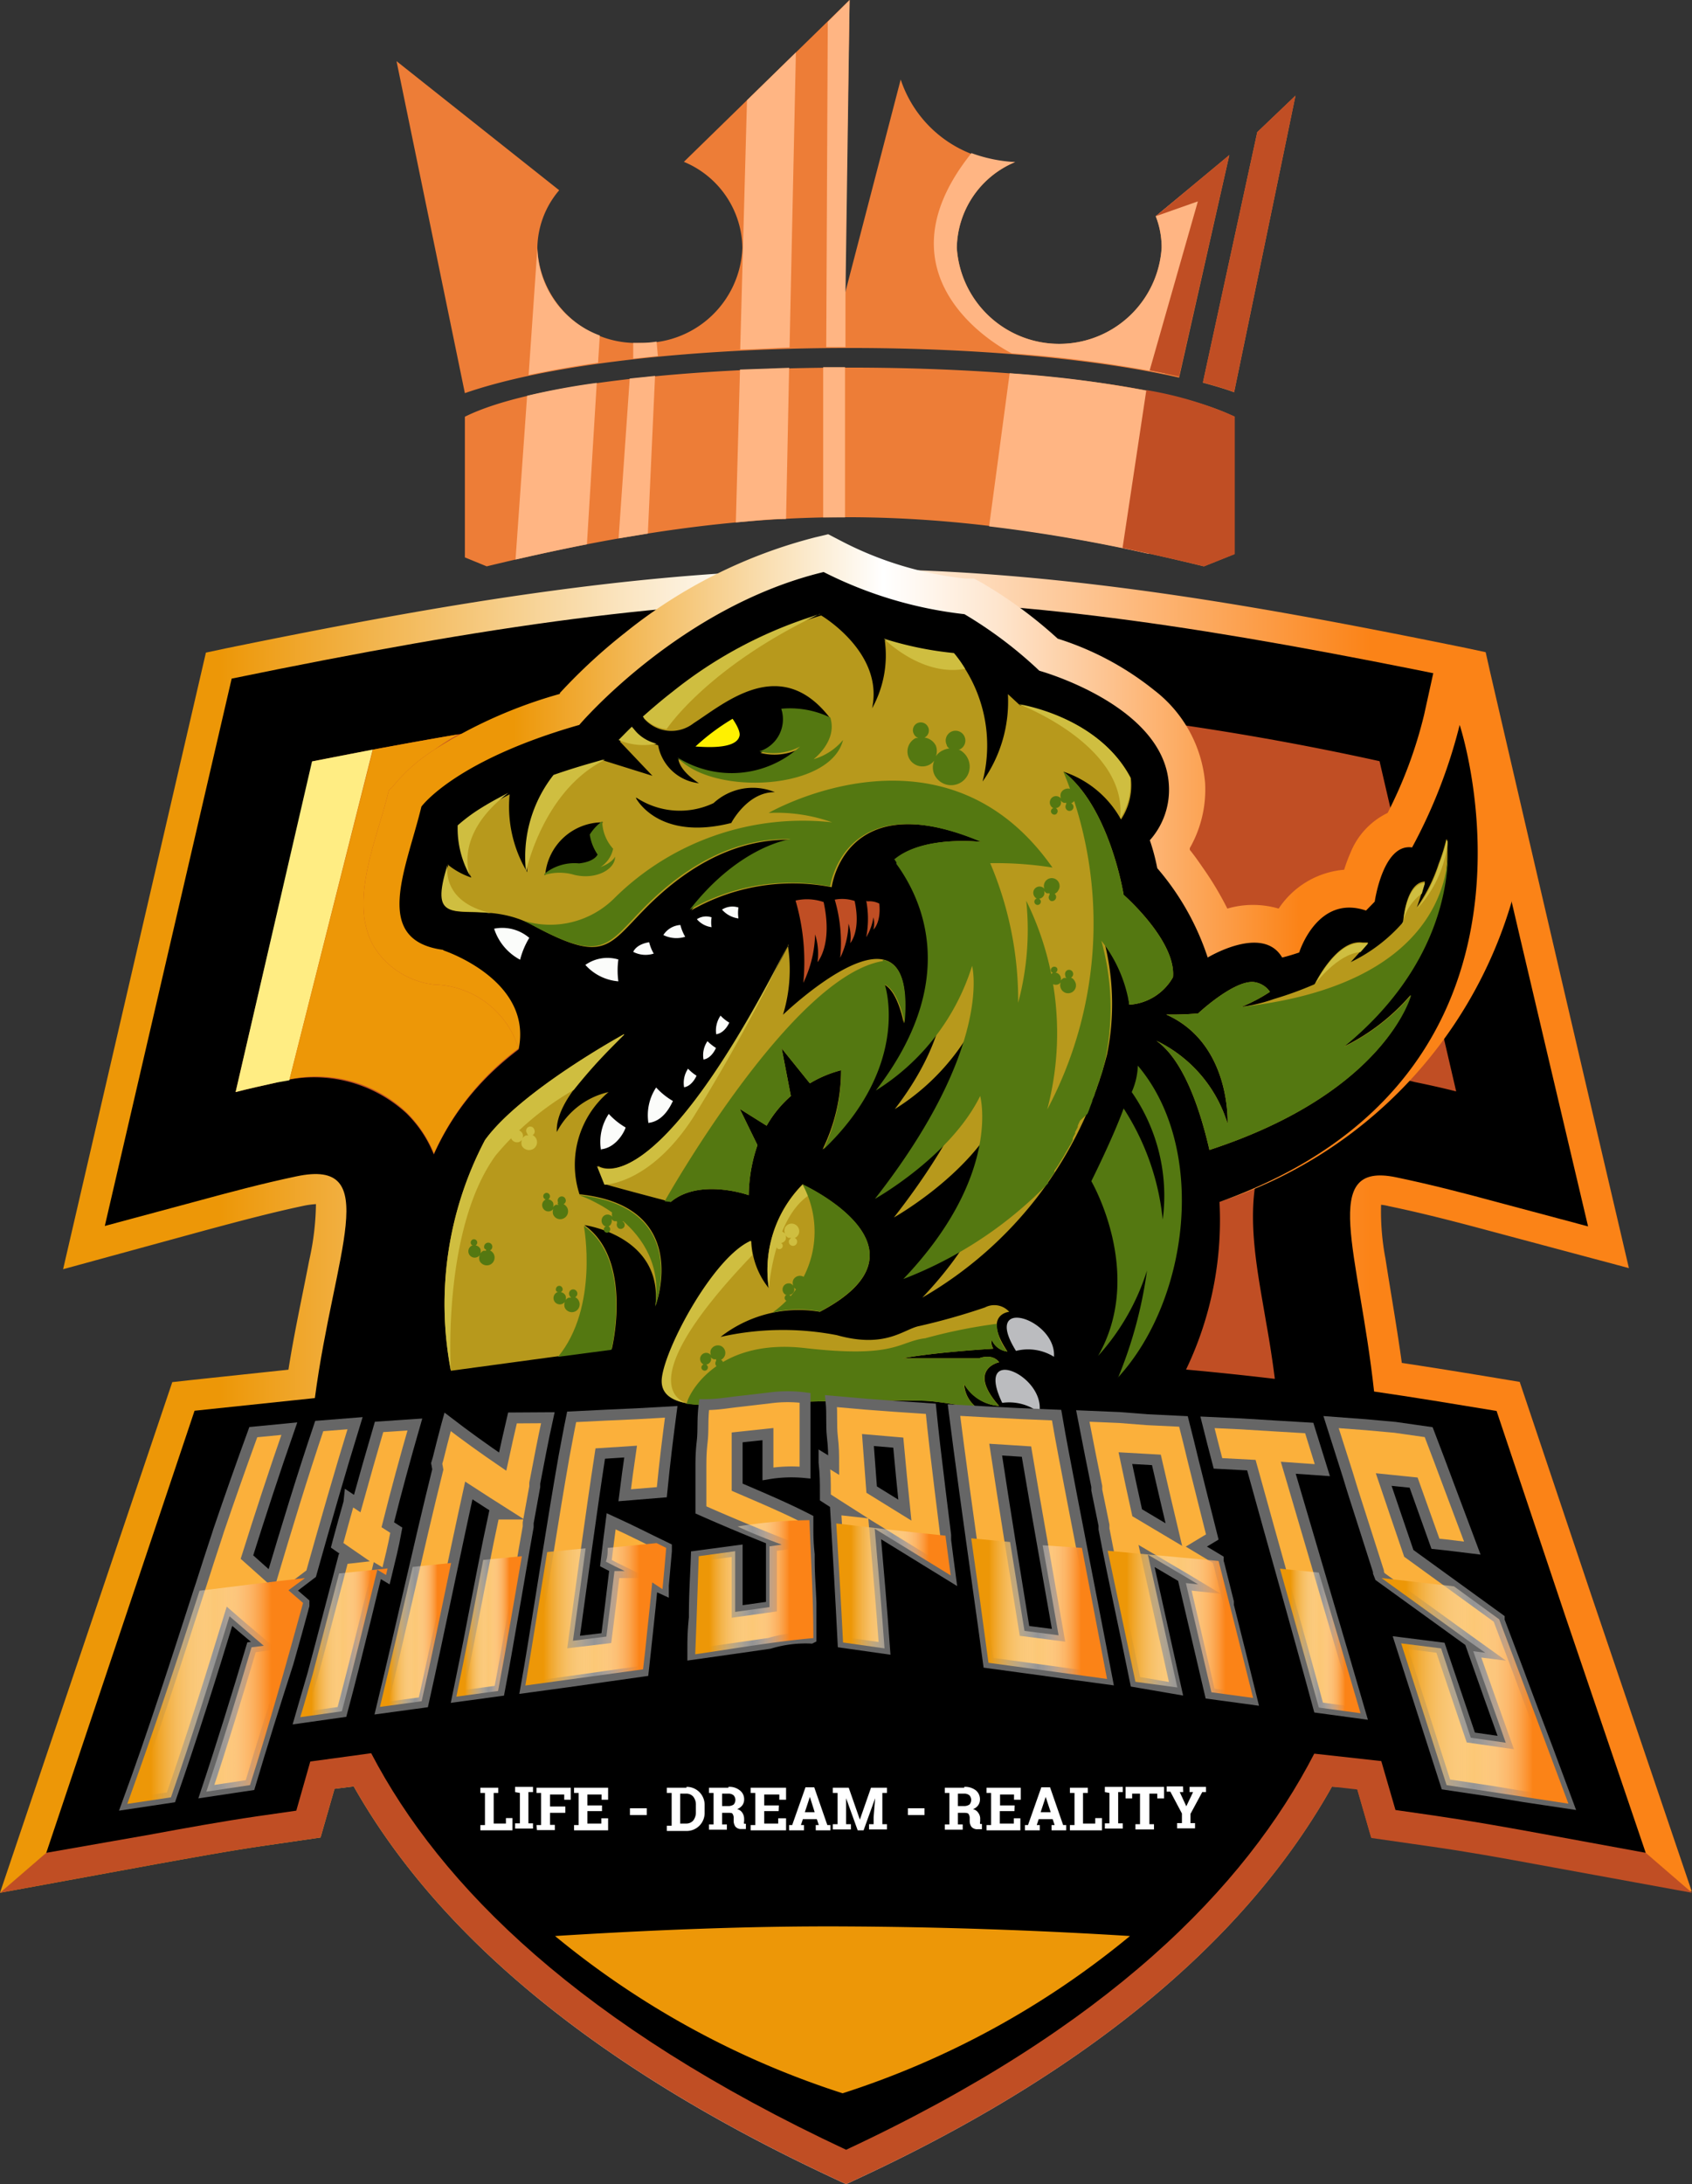 <svg xmlns="http://www.w3.org/2000/svg" xmlns:xlink="http://www.w3.org/1999/xlink" viewBox="0 0 77.49 100"><rect x="0" y="0" width="77.49" height="100" fill="#333333" stroke="none"/><defs><style>.cls-1,.cls-10,.cls-11,.cls-12,.cls-13,.cls-14,.cls-2,.cls-3,.cls-4,.cls-5,.cls-6,.cls-7,.cls-8,.cls-9{fill-rule:evenodd;}.cls-1{fill:url(#linear-gradient);}.cls-2{fill:#c04e24;}.cls-4{fill:#ffed83;}.cls-5{fill:url(#linear-gradient-2);}.cls-6{fill:#b7991c;}.cls-7{fill:#cfbe40;}.cls-8{fill:#547811;}.cls-9{fill:#fbfcfa;}.cls-10{fill:#fff100;}.cls-11{fill:#bbbcbf;}.cls-12{fill:#ed9707;}.cls-13{fill:#ed7d37;}.cls-14{fill:#ffb583;}.cls-15{fill:#fbb03b;stroke:#666;stroke-miterlimit:10;stroke-width:0.5px;}.cls-16{fill:url(#linear-gradient-3);}.cls-17{fill:url(#linear-gradient-4);}.cls-18{fill:url(#linear-gradient-5);}.cls-19{fill:url(#linear-gradient-6);}.cls-20{fill:url(#linear-gradient-7);}.cls-21{fill:url(#linear-gradient-8);}.cls-22{fill:url(#linear-gradient-9);}.cls-23{fill:url(#linear-gradient-10);}.cls-24{fill:url(#linear-gradient-11);}.cls-25{fill:url(#linear-gradient-12);}.cls-26{fill:url(#linear-gradient-13);}.cls-27{fill:#fff;}</style><linearGradient id="linear-gradient" y1="63.03" x2="77.49" y2="63.03" gradientUnits="userSpaceOnUse"><stop offset="0.13" stop-color="#ed9707"/><stop offset="0.45" stop-color="#fff"/><stop offset="0.48" stop-color="#fff8f1"/><stop offset="0.55" stop-color="#fee5cd"/><stop offset="0.64" stop-color="#fdc593"/><stop offset="0.75" stop-color="#fc9b44"/><stop offset="0.81" stop-color="#fb8317"/></linearGradient><linearGradient id="linear-gradient-2" x1="16.64" y1="39.74" x2="69.55" y2="39.74" xlink:href="#linear-gradient"/><linearGradient id="linear-gradient-3" x1="5.86" y1="77.41" x2="13.97" y2="77.41" gradientUnits="userSpaceOnUse"><stop offset="0.13" stop-color="#ed9707"/><stop offset="0.49" stop-color="#fff" stop-opacity="0.3"/><stop offset="0.53" stop-color="#fff5ed" stop-opacity="0.35"/><stop offset="0.6" stop-color="#fedcbd" stop-opacity="0.5"/><stop offset="0.7" stop-color="#fdb370" stop-opacity="0.73"/><stop offset="0.81" stop-color="#fb8317"/></linearGradient><linearGradient id="linear-gradient-4" x1="13.75" y1="75.25" x2="17.75" y2="75.25" xlink:href="#linear-gradient-3"/><linearGradient id="linear-gradient-5" x1="17.4" y1="74.86" x2="20.66" y2="74.86" xlink:href="#linear-gradient-3"/><linearGradient id="linear-gradient-6" x1="20.9" y1="74.46" x2="23.9" y2="74.46" xlink:href="#linear-gradient-3"/><linearGradient id="linear-gradient-7" x1="24.06" y1="73.95" x2="30.51" y2="73.95" xlink:href="#linear-gradient-3"/><linearGradient id="linear-gradient-8" x1="31.79" y1="72.66" x2="37.2" y2="72.66" xlink:href="#linear-gradient-3"/><linearGradient id="linear-gradient-9" x1="38.3" y1="72.61" x2="43.54" y2="72.61" xlink:href="#linear-gradient-3"/><linearGradient id="linear-gradient-10" x1="44.48" y1="73.65" x2="50.7" y2="73.65" xlink:href="#linear-gradient-3"/><linearGradient id="linear-gradient-11" x1="50.73" y1="74.4" x2="57.39" y2="74.4" xlink:href="#linear-gradient-3"/><linearGradient id="linear-gradient-12" x1="58.62" y1="75.1" x2="62.31" y2="75.1" xlink:href="#linear-gradient-3"/><linearGradient id="linear-gradient-13" x1="63.27" y1="77.41" x2="71.83" y2="77.41" xlink:href="#linear-gradient-3"/></defs><title>Asset 26@100px</title><g id="Layer_2" data-name="Layer 2"><g id="Layer_2-2" data-name="Layer 2"><path class="cls-1" d="M61,81.8c-4.65,8.3-13.23,14-21.65,17.92l-.6.28-.6-.28C29.72,95.78,20.9,90.09,16.2,81.79l-.88.11-.64,2.23L12,84.52c-1.62.24-3.24.54-4.86.83L0,86.66,7.89,63.28l.9-.1,4.42-.47c.26-1.67.62-3.29.95-5a12.4,12.4,0,0,0,.31-2.58,3.87,3.87,0,0,0-.58.08c-1.51.32-3,.72-4.49,1.12L2.89,58.11,9.43,29.88l.89-.19c9.79-2,19.71-3.77,29.73-3.63,9.13.13,18.18,1.79,27.1,3.61l.89.19.2.89q2.9,12.53,5.82,25l.54,2.31-6.51-1.74c-1.49-.4-3-.79-4.5-1.1a2.12,2.12,0,0,0-.34-.06,11.55,11.55,0,0,0,.2,2.46c.25,1.6.53,3.18.75,4.78,1.52.23,3,.47,4.56.73l.84.14,3.27,9.74h0l4.61,13.59-7.11-1.3c-1.62-.3-3.24-.59-4.86-.82l-2.72-.39-.64-2.22L61,81.8"/><path class="cls-2" d="M61,81.8c-4.65,8.3-13.23,14-21.65,17.92l-.6.28-.6-.28C29.72,95.78,20.9,90.09,16.2,81.79l-.88.11-.64,2.23L12,84.52c-1.62.24-3.24.54-4.86.83L0,86.66l2.12-1.83,4.73-9.46,23.48-6.25,33,5.46L75.37,84.83l2.12,1.83-7.11-1.3c-1.62-.3-3.24-.59-4.86-.82l-2.72-.39-.64-2.22L61,81.8"/><path class="cls-3" d="M38.74,98.43c12-5.6,18.28-12,21.45-18.14l3.07.34.65,2.24,1.81.26c1.64.24,3.28.53,4.91.83l4.74.87L71.69,74h0l-3.15-9.4c-2-.33-3.81-.63-5.61-.89-.7-6.42-2.53-10.54,1-9.81,1.54.32,3.06.71,4.57,1.12l4.23,1.13C70,44.57,69.13,40.92,66.86,31.07c-22.8-4.67-32.33-4.92-56.25,0L4.8,56.13,9,55c1.51-.41,3-.81,4.57-1.14,4-.85,1.74,3.44.85,10.15l-5.51.58L2.12,84.83,6.85,84c1.63-.3,3.27-.6,4.91-.84l1.81-.26.64-2.25L17,80.27c3.18,6.09,9.57,12.46,21.76,18.16"/><path class="cls-2" d="M58.38,63.09q-.16-1.25-.39-2.52c-.54-3.24-1.5-7.23,1.3-9.77a6,6,0,0,1,5.5-1.26c.64.13,1.27.27,1.9.43L63.18,34.85A128.05,128.05,0,0,0,40,31.92c-8.63-.12-17.23,1.26-25.68,2.94L10.79,50c.62-.16,1.26-.3,1.89-.44a6.25,6.25,0,0,1,5.94,1.42c2.68,2.66,1.56,6.6.9,9.81-.19.94-.37,1.87-.52,2.8,16.79-1.64,26.86-1.94,39.38-.46"/><path class="cls-4" d="M17.07,34.32l-2.78.54L10.79,50c.62-.16,1.26-.3,1.89-.44l.57-.1Z"/><path class="cls-5" d="M25.64,31.73a25.52,25.52,0,0,1,3-2.77,22.89,22.89,0,0,1,8.7-4.36l.59-.14.54.28a16,16,0,0,0,5.74,1.75h.4l.35.19a20.36,20.36,0,0,1,3.48,2.56,13.52,13.52,0,0,1,4.42,2.36,6,6,0,0,1,2.33,4.23,5.41,5.41,0,0,1-.7,3l0,.08c.22.27.42.56.6.82a14.68,14.68,0,0,1,1.12,1.87,4.17,4.17,0,0,1,2.35,0,4,4,0,0,1,3-1.78,7.06,7.06,0,0,1,.29-.78,3.45,3.45,0,0,1,1.7-1.82,20.3,20.3,0,0,0,1.67-4.49l.56-2.54,2,.46.64,1.92c1,3.12,1.41,6.88.8,8.75A20.51,20.51,0,0,1,55.92,55L55,51.14S24.68,51,23.75,48a4.15,4.15,0,0,0-3.85-2.92,3.75,3.75,0,0,1-2.77-1.73c-1.17-2,.08-4.8.6-6.86l.08-.31L18,36a7.8,7.8,0,0,1,1.9-1.68,21.59,21.59,0,0,1,5.74-2.55"/><path class="cls-3" d="M20.3,43.49c-3.29-.44-1.7-3.67-1-6.56,0,0,1.52-2.11,7.23-3.74,0,0,4.59-5.41,11.19-7a18.91,18.91,0,0,0,6.45,1.93,19.36,19.36,0,0,1,3.43,2.59h0s5.7,1.57,5.93,5.2a3.47,3.47,0,0,1-.87,2.56A9.52,9.52,0,0,1,53,39.75a12,12,0,0,1,2.31,4.09h0s2.52-1.53,3.41,0c.25-.06.51-.14.78-.23,0,0,.83-2.68,3.06-1.92l.4-.41s.38-2.68,1.71-2.48a23.88,23.88,0,0,0,2.18-5.61s5.31,16-11,21.84a15.83,15.83,0,0,1-2.38,9.22L42.2,72.83S40.28,75.94,32.72,75s-10.89-2.22-11.41-2.81-2.95-6.51-2.95-6.51c.13-6.53-.59-13.09,5.39-17.63h0c.67-3.19-3.45-4.54-3.45-4.54Z"/><path class="cls-6" d="M29.12,36.53s1,2,4.37,1.15c0,0,.74-1.43,2-1.41a2.65,2.65,0,0,0-2.81.5,3.61,3.61,0,0,1-3.52-.24m-4.19,3.53a2.64,2.64,0,0,1,2.65-2.41,2.18,2.18,0,0,0-.57.61,2.12,2.12,0,0,0,.36.91s-.12.33-.85.41A2.18,2.18,0,0,0,24.93,40.06Zm-4.43-.48c-1.1,3.5,1.15,1.32,3.86,2.78,3.23,1.75,3.43,1,5.09-.7s3.95-3.29,6.79-3.21c0,0-2.32.28-4.62,3.23a9.34,9.34,0,0,1,6.43-1.06s.59-4.74,6.89-2.07c0,0-2.67-.33-4,.81,0,0,5.32,4.49,0,11.42a10.36,10.36,0,0,0,4.41-5.71s1,3.7-4.45,10.67c0,0,3.45-1.93,4.82-4.71,0,0,1,3.64-3.52,8.38A18.06,18.06,0,0,0,50.7,48.28a11.61,11.61,0,0,0-.19-5.41A6.34,6.34,0,0,1,51.72,46a2.48,2.48,0,0,0,2-1.26c.15-1.67-2.26-3.77-2.26-3.77h0s-.63-4-2.76-5.64a4.69,4.69,0,0,1,2.64,2.19,2.84,2.84,0,0,0,.45-1.9c-1.48-2.81-5.09-3.34-5.09-3.34l-.54-.5a6.31,6.31,0,0,1-1.16,4,6.58,6.58,0,0,0-1.27-5.81,15.68,15.68,0,0,1-3.21-.66,5,5,0,0,1-.58,3.12c.55-2.56-2.33-4.25-2.33-4.25a20,20,0,0,0-6.77,3.56c-.44.34-.9.73-1.36,1.14a1.66,1.66,0,0,0,2.29.23c1.42-.91,4-3.2,6.27-.2a4.24,4.24,0,0,0-2.22-.39,1.54,1.54,0,0,1-1,1.95,2.59,2.59,0,0,0,1.86-.22,4.64,4.64,0,0,1-5.61.5s0,.5.94,1.11a2.14,2.14,0,0,1-1.87-1.74,1.93,1.93,0,0,1-1.14-.78c-.21.2-.41.41-.61.61l1.49,1.57-2.24-.7-.52.15c-.56.16-1.14.34-1.71.54a6.08,6.08,0,0,0-1.26,4.43,5.83,5.83,0,0,1-.81-3.57c-.43.22-.84.44-1.24.69a7.87,7.87,0,0,0-1.08.8,4.47,4.47,0,0,0,.57,2.32A3.39,3.39,0,0,1,20.5,39.58Z"/><path class="cls-7" d="M30.08,34.05a1.93,1.93,0,0,1-1.14-.78c-.21.2-.41.41-.61.61a2.94,2.94,0,0,0,1.75.17"/><path class="cls-7" d="M51.3,37.48a2.84,2.84,0,0,0,.45-1.9c-1.48-2.81-5.09-3.34-5.09-3.34s5,1.88,4.64,5.24"/><path class="cls-7" d="M44.2,30.62a5.5,5.5,0,0,0-.51-.72,15.68,15.68,0,0,1-3.21-.66S42.21,31,44.2,30.62"/><path class="cls-8" d="M38,32.84a4.24,4.24,0,0,0-2.22-.39,1.54,1.54,0,0,1-1,1.95,2.59,2.59,0,0,0,1.86-.22,4.64,4.64,0,0,1-5.61.5c1.59,1.76,7,1.52,7.58-.8a2.76,2.76,0,0,1-1.35.88s1.12-.85.76-1.92"/><path class="cls-8" d="M24.93,40.06a2.41,2.41,0,0,1,1.39,0c1,.23,1.86-.27,1.85-.84,0,0-.11.27-.67.48a1.33,1.33,0,0,0,.58-.84,1.93,1.93,0,0,1-.5-1.26,2.18,2.18,0,0,0-.57.61,2.12,2.12,0,0,0,.36.91s-.12.33-.85.41a2.18,2.18,0,0,0-1.59.48"/><path class="cls-7" d="M23.15,41.91ZM20.5,39.58c-.83,2.65.26,2,2,2.23C20.14,41.29,20.5,39.58,20.5,39.58Z"/><path class="cls-7" d="M23.28,36.3c-.43.22-.84.44-1.24.69a7.87,7.87,0,0,0-1.08.8,4.47,4.47,0,0,0,.57,2.32s-.81-1.85,1.75-3.81"/><path class="cls-7" d="M27.7,34.79l-.12,0-.52.15c-.56.16-1.14.34-1.71.54a6.08,6.08,0,0,0-1.26,4.43S24.87,36.19,27.7,34.79Z"/><path class="cls-7" d="M37.57,28.11a20,20,0,0,0-6.77,3.56c-.44.34-.9.73-1.36,1.14a1.63,1.63,0,0,0,1.09.57s1.86-2.83,7-5.27"/><path class="cls-8" d="M41.34,39.8l0,0Zm3.6-1.25s-2.67-.33-4,.81H41l0,0h0l0,0v0l0,0,0,0,0,0,0,0,0,0,0,0,0,0,0,0,0,0,0,0,0,0,0,0,0,0,0,0,0,0,0,0,0,.05,0,0,0,0,0,0,.05.06,0,0a.35.35,0,0,1,0,.08l0,0c1.24,1.7,2.89,5.41-.94,10.38a10.36,10.36,0,0,0,4.41-5.71s1,3.7-4.45,10.67c0,0,3.45-1.93,4.82-4.71,0,0,1,3.64-3.52,8.38A18.52,18.52,0,0,0,48,54.18.35.35,0,0,0,48,54.1h0l.12-.18.05-.06.12-.18,0-.08.11-.16.08-.12.08-.13.08-.13.08-.13.09-.16.06-.1a1.62,1.62,0,0,0,.1-.18l.06-.09.1-.2,0-.09a2.12,2.12,0,0,1,.11-.21l0-.07.12-.23,0-.06a2.56,2.56,0,0,1,.11-.24l0,0L49.8,51l0,0a2.33,2.33,0,0,0,.11-.28l0,0,.11-.29v0c0-.1.08-.2.11-.3v0c0-.1.07-.21.11-.32h0c0-.1.07-.21.11-.32v0c0-.11.07-.22.1-.32v0a2.14,2.14,0,0,0,.09-.34h0l.09-.35a11.61,11.61,0,0,0-.19-5.41A6.34,6.34,0,0,1,51.72,46a2.48,2.48,0,0,0,2-1.26c.15-1.67-2.26-3.77-2.26-3.77h0s-.63-4-2.76-5.64a18.16,18.16,0,0,1-.74,15.47A13.7,13.7,0,0,0,47,41.24a12.91,12.91,0,0,1-.37,4.67,16.08,16.08,0,0,0-1.28-6.39,16.59,16.59,0,0,1,2.85.2c-5-7.13-13-2.5-13-2.5a7.61,7.61,0,0,1,2.91.43,12.26,12.26,0,0,0-10,3.5,4.16,4.16,0,0,1-4.15,1l.37.18c3.23,1.75,3.43,1,5.09-.7s3.95-3.29,6.79-3.21c0,0-2.32.28-4.62,3.23a9.34,9.34,0,0,1,6.43-1.06S38.64,35.88,44.94,38.55Z"/><path class="cls-6" d="M36.08,43.27a7.12,7.12,0,0,1-.22,3.19s6.23-6,5.53.39c0,0-.26-1.47-.91-1.78,0,0,1.26,3.67-2.81,7.56A8.31,8.31,0,0,0,38.52,49a5.35,5.35,0,0,0-1.43.6L35.8,48l.42,2.18a5.3,5.3,0,0,0-1.11,1.36l-1.23-.77.81,1.66a7.28,7.28,0,0,0-.4,2.29s-2.24-.8-3.57.31c0,0-2.37-.62-3-.81l-.34-.85s2.55,2.07,8.74-10.12"/><path class="cls-7" d="M27.68,54.24l-.34-.85s2.55,2.07,8.74-10.12a85.76,85.76,0,0,1-4.32,7.87c-2,3.1-4.08,3.1-4.08,3.1"/><path class="cls-8" d="M40.43,43.94c.73.14,1.18.93,1,2.91,0,0-.26-1.47-.91-1.78,0,0,1.26,3.67-2.81,7.56A8.31,8.31,0,0,0,38.52,49a5.35,5.35,0,0,0-1.43.6L35.8,48l.42,2.18a5.3,5.3,0,0,0-1.11,1.36l-1.23-.77.81,1.66a7.28,7.28,0,0,0-.4,2.29s-2.24-.8-3.57.31L30.44,55s5.78-10.31,10-11"/><path class="cls-8" d="M51.2,63.09a19.86,19.86,0,0,0,1.33-4.92,10.54,10.54,0,0,1-2.24,3.91c2.16-3.78-.31-8-.31-8s1-2,1.48-3.33a11.47,11.47,0,0,1,1.79,5.09A8.31,8.31,0,0,0,51.83,50a3.22,3.22,0,0,0,.28-1.21c3.18,3.75,2.39,10.68-.91,14.28"/><path class="cls-6" d="M28.58,47.35s-4.74,2.59-6.37,4.85a16.14,16.14,0,0,0-1.56,10.56l7.37-1s1-4.08-1.26-5.67c0,0,3.6.48,3.26,3.7,0,0,1.73-4.56-3.48-5.11A4.36,4.36,0,0,1,27.87,50a3.56,3.56,0,0,0-2.37,1.83c-.08-1.52,2.06-3.38,3.08-4.46"/><path class="cls-7" d="M28.58,47.35s-4.74,2.59-6.37,4.85a16.14,16.14,0,0,0-1.56,10.56s-.42-6.45,2.05-9.86a13.19,13.19,0,0,1,3.58-3,25.92,25.92,0,0,1,2.3-2.52"/><path class="cls-8" d="M30,59.83s1.73-4.56-3.48-5.11c0,0,4.09,1.35,3.48,5.11"/><path class="cls-8" d="M25.57,62.12,28,61.8s1-4.08-1.26-5.67c0,0,.7,3.71-1.19,6"/><path class="cls-2" d="M36.44,41.25A10,10,0,0,1,36.79,45a5.43,5.43,0,0,0,.54-2.22,2.87,2.87,0,0,1,.11,1.27s.71-.79.28-2.75a2.35,2.35,0,0,0-1.28-.07"/><path class="cls-2" d="M38.23,41.19a7,7,0,0,1,.25,2.66,3.77,3.77,0,0,0,.38-1.56,2,2,0,0,1,.08.89s.5-.55.2-1.93a1.8,1.8,0,0,0-.91-.06"/><path class="cls-2" d="M39.67,41.23a4.42,4.42,0,0,1,0,1.68A2.42,2.42,0,0,0,40,42a1.12,1.12,0,0,1,0,.56s.36-.31.27-1.19a1,1,0,0,0-.56-.1"/><path class="cls-9" d="M26.81,44.18a2.27,2.27,0,0,0,1.51.75,3.65,3.65,0,0,1,0-1,1.75,1.75,0,0,0-1.5.24"/><path class="cls-9" d="M29.7,51.44a2.3,2.3,0,0,1,.35-1.65,3.28,3.28,0,0,0,.77.62c-.05.07-.37.92-1.12,1"/><path class="cls-9" d="M27.53,52.69A2.31,2.31,0,0,1,27.88,51a3.28,3.28,0,0,0,.77.62c0,.07-.37.92-1.12,1"/><path class="cls-9" d="M29,43.58a1.23,1.23,0,0,0,.94.08,2,2,0,0,1-.21-.52s-.55.06-.73.44"/><path class="cls-9" d="M30.38,42.81a1.34,1.34,0,0,0,1,.08,2.11,2.11,0,0,1-.22-.54,1,1,0,0,0-.78.46"/><path class="cls-9" d="M31.92,42.09a1.06,1.06,0,0,0,.67.36,1.36,1.36,0,0,1,0-.45.77.77,0,0,0-.68.09"/><path class="cls-9" d="M33.07,41.65a1.21,1.21,0,0,0,.75.4,1.68,1.68,0,0,1,0-.5.89.89,0,0,0-.76.1"/><path class="cls-9" d="M22.63,42.52a2.46,2.46,0,0,0,1.19,1.42,3.66,3.66,0,0,1,.42-1,1.9,1.9,0,0,0-1.61-.42"/><path class="cls-9" d="M31.33,49.78a1.17,1.17,0,0,1,.18-.85,2,2,0,0,0,.39.32s-.19.47-.57.53"/><path class="cls-9" d="M32.22,48.51a1.13,1.13,0,0,1,.18-.84,2.31,2.31,0,0,0,.39.31s-.19.47-.57.53"/><path class="cls-9" d="M32.8,47.35A1.2,1.2,0,0,1,33,46.5a1.76,1.76,0,0,0,.4.32s-.19.46-.58.53"/><path class="cls-6" d="M66.29,38.51s0,.15,0,.42c0,1.3-.27,5.32-4.77,9a9.64,9.64,0,0,0,3.08-2.37S63.49,50,55.39,52.65c-.46-2-1.22-4.14-2.43-5a6.23,6.23,0,0,1,3.26,3.8s.18-3.67-2.81-5a14.44,14.44,0,0,0,1.46-.05s1.6-1.5,2.53-1.44a1.05,1.05,0,0,1,.76.45,7.39,7.39,0,0,1-1.31.69,7.38,7.38,0,0,0,1.49-.36,16.11,16.11,0,0,0,1.87-.68s1-2.07,2.19-1.91l.26,0c-.39.46-.8.9-.8.9a7.44,7.44,0,0,0,2.4-1.83s.11-1.82,1-1.86c-.17.63-.37,1.18-.37,1.18a7.39,7.39,0,0,0,1-2,8.25,8.25,0,0,0,.35-1.13"/><path class="cls-7" d="M66.29,38.51h0a.65.65,0,0,1,0,.16,5.36,5.36,0,0,1-1.39,2.94,7.39,7.39,0,0,0,1-2,8.25,8.25,0,0,0,.35-1.13"/><path class="cls-7" d="M64.26,42.29s.11-1.82,1-1.86c-.05.17-.1.33-.14.48a2.27,2.27,0,0,0-.89,1.38"/><path class="cls-7" d="M60.21,45.1s1-2.07,2.19-1.91l.26,0-.35.4c-1.05.07-2.1,1.48-2.1,1.48"/><path class="cls-8" d="M66.32,38.83v.1c0,1.3-.27,5.32-4.77,9a9.64,9.64,0,0,0,3.08-2.37S63.49,50,55.39,52.65c-.46-2-1.22-4.14-2.43-5a6.23,6.23,0,0,1,3.26,3.8s.18-3.67-2.81-5a14.44,14.44,0,0,0,1.46-.05s1.6-1.5,2.53-1.44a1.05,1.05,0,0,1,.76.45,7.39,7.39,0,0,1-1.31.69l.26,0-.26,0c9-1,9.5-6,9.47-7.31"/><path class="cls-10" d="M31.85,34.18a10,10,0,0,1,1.7-1.27s.37.51.32.77c-.13.67-1.71.51-2,.5"/><path class="cls-8" d="M43.36,34.11a.45.45,0,1,1,.6.2l-.06,0a.86.86,0,0,1,.41.39.85.85,0,1,1-1.52.76.8.8,0,0,1,0-.64.68.68,0,0,1-.24.2.69.69,0,0,1-.92-.31.69.69,0,0,1,.31-.92l.12,0a.36.36,0,0,1-.21-.19.36.36,0,0,1,.16-.49.37.37,0,0,1,.49.17.36.36,0,0,1-.16.49.68.68,0,0,1,.52.37.69.69,0,0,1,0,.49.74.74,0,0,1,.31-.27.85.85,0,0,1,.31-.09.33.33,0,0,1-.12-.14"/><path class="cls-8" d="M48.81,36.86a.2.2,0,0,0,.09.25.18.18,0,1,0,.16-.33h0a.37.37,0,0,0,.17-.16.35.35,0,0,0-.16-.48.36.36,0,0,0-.48.16.39.39,0,0,0,0,.26.27.27,0,0,0-.1-.08.28.28,0,0,0-.38.13.29.29,0,0,0,.13.39l0,0a.16.16,0,0,0-.09.07.15.15,0,0,0,.07.21.14.14,0,0,0,.2-.07.15.15,0,0,0-.07-.21.27.27,0,0,0,.22-.15.26.26,0,0,0,0-.21.33.33,0,0,0,.13.11.22.22,0,0,0,.13,0l0,.06"/><path class="cls-8" d="M48.05,41a.18.18,0,0,0,.08.25.19.19,0,0,0,.17-.33h0a.33.33,0,0,0,.17-.16.36.36,0,1,0-.64-.32.39.39,0,0,0,0,.26.24.24,0,0,0-.09-.08.29.29,0,0,0-.39.13.3.3,0,0,0,.13.39l0,0a.16.16,0,0,0-.09.07.15.15,0,0,0,.07.21.15.15,0,0,0,.13-.27.29.29,0,0,0,.22-.16.26.26,0,0,0,0-.21.49.49,0,0,0,.13.12l.13,0a.21.21,0,0,0,0,.06"/><path class="cls-8" d="M48.79,44.67a.2.2,0,0,1,.09-.25.19.19,0,0,1,.25.09.19.19,0,0,1-.08.25h0a.33.33,0,0,1,.17.16.36.36,0,1,1-.64.32.36.36,0,0,1,0-.27.28.28,0,0,1-.1.09.3.3,0,0,1-.39-.13.29.29,0,0,1,.13-.39l0,0a.17.17,0,0,1-.09-.08.16.16,0,0,1,.28-.14.15.15,0,0,1-.07.21.29.29,0,0,1,.24.36.47.47,0,0,1,.13-.11.31.31,0,0,1,.13,0l-.05-.07"/><path class="cls-8" d="M22.19,57.17a.19.19,0,1,1,.34-.17.19.19,0,0,1-.09.25h0a.37.37,0,0,1,.17.16.36.36,0,0,1-.16.49.37.37,0,0,1-.48-.16.37.37,0,0,1,0-.27.39.39,0,0,1-.1.08.29.29,0,0,1-.26-.52l.05,0a.14.14,0,0,1-.09-.08.15.15,0,1,1,.21.07.3.3,0,0,1,.22.16.31.31,0,0,1,0,.21.37.37,0,0,1,.13-.12.31.31,0,0,1,.13,0l0-.06"/><path class="cls-7" d="M24.14,51.89a.19.19,0,1,1,.33-.17.19.19,0,0,1-.08.25h0a.36.36,0,0,1,0,.65.38.38,0,0,1-.49-.16.42.42,0,0,1,0-.27.34.34,0,0,1-.09.08.29.29,0,0,1-.39-.13.29.29,0,0,1,.13-.39l.05,0a.14.14,0,0,1-.09-.08.15.15,0,1,1,.2.07.29.29,0,0,1,.22.16.26.26,0,0,1,0,.21.41.41,0,0,1,.14-.12.28.28,0,0,1,.13,0l-.05-.06"/><path class="cls-8" d="M26.08,59.31a.19.19,0,0,1,.34-.17.18.18,0,0,1-.08.25h0a.35.35,0,0,1,.17.17.36.36,0,0,1-.16.48.36.36,0,0,1-.48-.16.37.37,0,0,1,0-.27.39.39,0,0,1-.1.08.29.29,0,1,1-.26-.52l.05,0a.2.2,0,0,1-.09-.07.17.17,0,0,1,.07-.21.15.15,0,0,1,.21.07.14.14,0,0,1-.07.2.3.3,0,0,1,.22.16.31.31,0,0,1,0,.21.28.28,0,0,1,.13-.11.22.22,0,0,1,.13,0l-.05-.06"/><path class="cls-8" d="M25.56,55.05a.19.19,0,0,1,.08-.25.18.18,0,0,1,.25.08.18.18,0,0,1-.08.25h0a.4.4,0,0,1,.17.17.36.36,0,0,1-.16.48.35.35,0,0,1-.48-.16.37.37,0,0,1,0-.27.24.24,0,0,1-.09.08.28.28,0,0,1-.39-.13.28.28,0,0,1,.13-.38l0,0a.18.18,0,0,1-.09-.08.15.15,0,0,1,.07-.21.15.15,0,0,1,.2.07.16.16,0,0,1-.06.21.31.31,0,0,1,.22.15.38.38,0,0,1,0,.21.28.28,0,0,1,.13-.11l.13,0a.1.1,0,0,1-.05-.06"/><path class="cls-8" d="M28.26,56a.2.2,0,0,0,.09.25.19.19,0,0,0,.24-.08.19.19,0,0,0-.08-.25h0a.38.38,0,0,0,.16-.15.35.35,0,0,0-.15-.47.34.34,0,0,0-.47.16.33.33,0,0,0,0,.26.2.2,0,0,0-.1-.08.27.27,0,0,0-.37.12.29.29,0,0,0,.12.38h.05a.2.2,0,0,0-.08.08.15.15,0,0,0,.06.2.14.14,0,0,0,.2-.07.15.15,0,0,0-.06-.2A.25.25,0,0,0,28,56a.27.27,0,0,0,0-.2.28.28,0,0,0,.13.11l.12,0s0,0,0,0"/><path class="cls-3" d="M39.32,60.23a3.08,3.08,0,0,0,1.13-.07,13.37,13.37,0,0,1,1.42-.53c.44-.08.91-.22,1.35-.34,1.33-.36,2.45-1.09,3.68-.08l.4.32c2.05.74,1.93,2.37,1.8,4.2l-.52-.32c.45,1,.34.48.15,1.58l-4.17,0a18.45,18.45,0,0,0-2.09-.3c-.51,0-1.11-.12-1.62-.11-.91,0-1.54,0-2.45,0-1.23,0-2.51,0-3.73.1l-.39,0c-1.37.08-3.81,1-4.7-.27A2,2,0,0,1,29.25,63,12,12,0,0,1,31,59a8.47,8.47,0,0,1,3-3.18l.63-.27a9,9,0,0,1,1.25-1.93l0-.06.53-.66.77.35a9.07,9.07,0,0,1,2.4,1.6A4,4,0,0,1,40.88,57a3.36,3.36,0,0,1-1.56,3.26"/><path class="cls-6" d="M33,61.21a13,13,0,0,1,5.33-.08c2.25.63,3.07-.29,3.78-.42a29.54,29.54,0,0,0,3-.85.92.92,0,0,1,1.11.2s-1.23.11-.08,1.82a.88.88,0,0,1-.71-.52s-.08.12.06.39c0,0-2.6.15-4.15.44,0,0,2.47,0,3.5,0,0,0,.6-.25.92.18,0,0-1.5.31,0,2a2,2,0,0,1-1.6-1,1.42,1.42,0,0,0,.66,1.13s-1.31-.27-2.23-.35-6.14,0-8.17.12-4.23.27-4.08-1.16,2.38-5.55,4.07-6.29a3.63,3.63,0,0,0,.8,2.16,5.58,5.58,0,0,1,1.54-4.75s6.36,2.91.8,5.83A5.81,5.81,0,0,0,33,61.21m3.79-7a.51.51,0,0,0-.07.1A.86.86,0,0,0,36.75,54.22Z"/><path class="cls-7" d="M35.21,59s.23-3.14,1.77-4.23l.31-.23c-.32-.19-.54-.29-.54-.29A5.58,5.58,0,0,0,35.21,59m1.54-4.75a.51.51,0,0,0-.07.1A.86.86,0,0,0,36.75,54.22Z"/><path class="cls-7" d="M31.46,64.24s-2.94-.59,3-6.78a5,5,0,0,1-.08-.65c-1.69.74-3.91,4.85-4.07,6.29-.07.68.39,1,1.12,1.14"/><path class="cls-8" d="M31.46,64.24c0-.21,1.2-3,5.4-2.52s4.28-.3,5.52-.45a24,24,0,0,1,3.27-.66,2.07,2.07,0,0,0,.48,1.27.88.88,0,0,1-.71-.52s-.08.12.06.39c0,0-2.6.15-4.15.44,0,0,2.47,0,3.5,0,0,0,.6-.25.92.18,0,0-1.5.31,0,2a2,2,0,0,1-1.6-1,1.42,1.42,0,0,0,.66,1.13s-1.31-.27-2.23-.35-6.14,0-8.17.12a13.76,13.76,0,0,1-3,0"/><path class="cls-8" d="M36.75,54.22a4.52,4.52,0,0,1-1.38,5.88h0a5,5,0,0,1,2.18-.05c5.56-2.92-.8-5.83-.8-5.83"/><path class="cls-11" d="M48.27,62.12a2.25,2.25,0,0,0-1.74-.27c-1.6-2.57,1.86-1.47,1.74.27"/><path class="cls-11" d="M47.6,64.68a2.26,2.26,0,0,0-1.7-.45c-1.31-2.73,2-1.26,1.7.45"/><path class="cls-8" d="M32.78,62.34a.18.18,0,1,0,.24-.08h0a.35.35,0,0,0,.16-.16.35.35,0,0,0-.15-.47.36.36,0,0,0-.47.16.34.34,0,0,0,0,.26.34.34,0,0,0-.09-.08.28.28,0,0,0-.38.13.28.28,0,0,0,.13.37l0,0a.18.18,0,0,0-.08.07.14.14,0,0,0,.07.2.14.14,0,0,0,.19-.06.14.14,0,0,0-.06-.2.29.29,0,0,0,.21-.16.25.25,0,0,0,0-.19.27.27,0,0,0,.13.1.28.28,0,0,0,.12,0,.09.09,0,0,0,0,.06"/><path class="cls-8" d="M36.54,59.15a.19.19,0,0,0,.08.24.19.19,0,0,0,.25-.08.18.18,0,0,0-.08-.24h0a.41.41,0,0,0,.16-.16.34.34,0,0,0-.16-.46.34.34,0,0,0-.46.15.34.34,0,0,0,0,.26.39.39,0,0,0-.1-.08.28.28,0,0,0-.25.5l.05,0a.13.13,0,0,0-.08.08.14.14,0,0,0,.06.19.14.14,0,0,0,.2-.06.15.15,0,0,0-.06-.2.29.29,0,0,0,.21-.15.28.28,0,0,0,0-.2.43.43,0,0,0,.12.11.31.31,0,0,0,.13,0l-.05.06"/><path class="cls-7" d="M36.15,56.76a.19.19,0,1,0,.25-.08h0a.33.33,0,0,0,.17-.16.35.35,0,0,0-.16-.46.34.34,0,0,0-.46.15.34.34,0,0,0,0,.26l-.1-.07a.27.27,0,0,0-.37.12.28.28,0,0,0,.12.38h.05s-.07,0-.08.08a.15.15,0,0,0,.06.2.16.16,0,0,0,.2-.07.15.15,0,0,0-.06-.2.28.28,0,0,0,.21-.15.34.34,0,0,0,0-.2.32.32,0,0,0,.12.11.31.31,0,0,0,.13,0l-.05.06"/><path class="cls-12" d="M19.87,52.82A12.26,12.26,0,0,1,23.75,48h0a4.15,4.15,0,0,0-3.85-2.92,3.75,3.75,0,0,1-2.77-1.73c-1.17-2,.08-4.8.6-6.86l.08-.31L18,36a7.8,7.8,0,0,1,1.9-1.68A10.89,10.89,0,0,1,21,33.62c-1.31.22-2.62.46-3.92.7l-3.82,15.1a6,6,0,0,1,5.37,1.52,5.57,5.57,0,0,1,1.25,1.88"/><path class="cls-13" d="M56.53,19.07l0,6.3-1.4.56c-12.25-3-20.46-3-32.84,0l-1-.41,0-6.44c6-3,29.23-3,35.24,0m-1.44-1.56c.51.14,1,.28,1.43.44L59.33,4.38,57.58,6.05ZM38.91,0,31.32,7.41h0A4.33,4.33,0,0,1,34,11.35,4.53,4.53,0,0,1,29.3,15.7a4.53,4.53,0,0,1-4.69-4.35,4.15,4.15,0,0,1,1-2.64L18.16,2.8,21.29,18c7.19-2.5,23.76-2.73,32.71-.71L56.3,7.1,52.93,9.9a3.89,3.89,0,0,1,.27,1.45,4.7,4.7,0,0,1-9.38,0,4.33,4.33,0,0,1,2.67-3.93,5.51,5.51,0,0,1-5.24-3.78l-2.57,9.87Z"/><path class="cls-14" d="M45.3,24.09l.94-7a51.59,51.59,0,0,1,7,.94l-.62,7.33a72.6,72.6,0,0,0-7.32-1.26m1.06-7.92a57.18,57.18,0,0,1,7,.93h0l2.86-9.9L52.93,9.9a3.89,3.89,0,0,1,.27,1.45,4.7,4.7,0,0,1-9.38,0,4.33,4.33,0,0,1,2.67-3.93,6.85,6.85,0,0,1-2-.41c-4.75,5.93,1.83,9.16,1.83,9.16Z"/><path class="cls-2" d="M55.09,17.51c.51.14,1,.28,1.43.44L59.33,4.38,57.58,6.05Zm-2.59.35-1.09,7.23c1.21.25,2.45.53,3.74.84l1.4-.56,0-6.3A16.67,16.67,0,0,0,52.5,17.86Zm.14-.9c.47.09.93.18,1.36.28L56.3,7.1,52.93,9.9l1.93-.68L52.64,17Z"/><path class="cls-14" d="M27.33,17.53l-.45,7.39c-1.06.21-2.14.44-3.27.7l.53-7.5a32.18,32.18,0,0,1,3.19-.59m.14-2.17a4.37,4.37,0,0,1-2.86-4l-.4,5.81c1-.21,2.05-.4,3.18-.56Z"/><path class="cls-14" d="M30,17.21l-.33,7.22-1.34.22.51-7.32L30,17.21m.07-1.57a4.93,4.93,0,0,1-.78.06H29l0,.72,1.13-.12Z"/><path class="cls-14" d="M36.14,16.85,36,23.76c-.76,0-1.52.09-2.3.16l.19-7,2.26-.08m.3-14.44L34.21,4.59,33.9,16c.75,0,1.5-.07,2.26-.09Z"/><path class="cls-14" d="M38.7,16.81l0,6.88h-1l0-6.88h.9M38.91,0l-1,1-.07,14.89h.88V13.51Z"/><path class="cls-12" d="M51.75,88.64c-4.32-.27-8.74-.42-13.16-.44s-8.84.17-13.17.44a39.86,39.86,0,0,0,13.17,7.2,39.76,39.76,0,0,0,13.16-7.2"/><path class="cls-15" d="M14.25,72.05l-1,.76.67.58,0,.11-.06.23c-.24.88-.36,1.32-.61,2.2l-.06.21C12.59,78,12,79.88,11.45,81.73l-2,.3c.73-2.19,1.41-4.4,2.07-6.61l.56-.08h0L11.68,75c-.48-.4-.71-.6-1.17-1-.85,2.78-1.72,5.54-2.68,8.29l-2,.3c1.19-3.24,2.24-6.52,3.3-9.8l.08-.24c.29-.9.43-1.35.73-2.25l.07-.22q.77-2.26,1.59-4.51l1.65-.16c-.68,1.95-1.32,3.91-1.94,5.88l1.12,1c.7-2.35,1.41-4.69,2.19-7l1.64-.13C15.56,67.43,14.9,69.74,14.25,72.05Z"/><path class="cls-15" d="M17.68,72.15l-.4-.24c-.36,1.49-.73,3-1.1,4.47-.2.8-.31,1.21-.52,2l-1.91.27c.24-.82.35-1.23.58-2,.29-1.09.44-1.64.72-2.73l.67-2.55.53-.06L15.8,71v0l-.36-.25.05-.19c.19-.7.29-1.06.49-1.77L16,68.6l.36.24q.49-1.77,1-3.51L19,65.22c-.44,1.53-.84,3-1.24,4.59l.39.25C18,70.89,17.88,71.31,17.68,72.15Z"/><path class="cls-15" d="M25.09,64.91c-.22,1-.41,2-.6,3l0,.16-.3,1.65,0,.18c-.25,1.4-.48,2.81-.73,4.21-.19,1.1-.38,2.2-.59,3.3l-1.91.26c.23-1.12.46-2.23.67-3.35.33-1.67.64-3.35,1-5l.52,0c-.68-.43-1-.64-1.68-1.08-.71,3.23-1.36,6.47-2.08,9.7l-1.91.26c.88-3.63,1.67-7.29,2.57-10.92L20,67l.06-.2c.15-.61.23-.91.39-1.52l.05-.18c.82.63,1.67,1.24,2.52,1.82.17-.79.26-1.18.45-2Z"/><path class="cls-15" d="M30.52,70.87l0,.15c-.06.63-.08.94-.14,1.57v.17l-.5-.23c-.09.9-.13,1.34-.23,2.24h0c-.07.7-.11,1-.19,1.74L26,77l-1.91.26c.13-.73.19-1.09.31-1.82.48-2.92.92-5.84,1.43-8.75.14-.73.2-1.09.35-1.82l1.61-.08,1.34-.06,1.61-.09c-.09.69-.13,1-.22,1.74s-.13,1.16-.21,1.94l-1.7.14c.1-.79.15-1.18.27-2l-1.39.09c-.44,2.87-.82,5.75-1.22,8.63L27.77,75c.13-1,.25-2,.37-3l.47,0c-.35-.17-.52-.25-.86-.43.09-.77.14-1.15.24-1.92C29,70.11,29.48,70.37,30.52,70.87Z"/><path class="cls-15" d="M36.87,64c0,.64,0,1,0,1.61s0,1.09,0,1.81a6.51,6.51,0,0,0-1.7.06V65.66l-1.41.15c0,.91,0,1.37,0,2.28,1.11.48,2.17.92,3.24,1.47v.16c0,.58,0,.87.06,1.45v.14c0,.83.05,1.25.08,2.08,0,.65,0,1,0,1.61a5.67,5.67,0,0,0-1.9.24l-1.6.23-1.91.27c0-.67,0-1,.07-1.68,0-1.12.05-1.68.09-2.81L33.76,71c0,1.11,0,1.67,0,2.78l1.57-.22c0-1.11,0-1.67,0-2.78l.56-.07h0l-.53-.21c-1.1-.44-2.18-.89-3.26-1.37V69l0-1.51v-.15c0-.54,0-.81.06-1.35s0-1,.09-1.68c.66,0,1-.08,1.65-.15L35.27,64A6.11,6.11,0,0,1,36.87,64Z"/><path class="cls-15" d="M41,64.39l1.63.11c.07.67.1,1,.18,1.68.16,1.37.33,2.74.5,4.11l0,.23c.08.65.13,1,.21,1.61L40.06,70c.16,1.82.32,3.64.45,5.47l-1.9-.27c-.1-2-.22-4.07-.34-6.1l.45.05-.47-.3-.45-.29v-.15c0-.59,0-.88-.06-1.46v-.14l.44.27c0-.52,0-.78-.06-1.31s0-1-.06-1.62l1.6.14Zm.44,4.75q-.16-1.55-.3-3.09l-1.39-.12c.07.91.1,1.36.17,2.27Z"/><path class="cls-15" d="M48.71,66.56c.54,2.85,1.1,5.69,1.65,8.54.14.71.2,1.06.34,1.77l-1.92-.26-1.6-.22-1.91-.26c-.09-.68-.14-1-.23-1.69-.38-2.73-.77-5.45-1.13-8.18-.09-.68-.13-1-.22-1.7l1.65.09,1.38.07,1.67.07C48.51,65.5,48.58,65.86,48.71,66.56Zm-.23,8.31c-.49-2.81-1-5.6-1.47-8.41l-1.41-.09c.42,2.77.87,5.54,1.32,8.3Z"/><path class="cls-15" d="M52.54,65l1.66.08c.19.74.28,1.12.46,1.86.29,1.15.57,2.29.86,3.43l-.73.44,1,.6,0,.08.05.18c.17.67.25,1,.42,1.68l0,.16c.36,1.43.72,2.86,1.07,4.29l-1.91-.26-1.17-5,.56.06,0,0-.6-.36-1.7-1,1.35,6.08L52,77c-.47-2.34-1-4.68-1.44-7l0-.17-.33-1.61,0-.16c-.12-.58-.17-.86-.29-1.44l-.35-1.79,1.67.07Zm1.22,5.26c-.27-1.14-.54-2.28-.8-3.42l-1.42-.08c.21,1,.32,1.5.54,2.5Z"/><path class="cls-15" d="M60.56,67.31,59,67.2c1.1,3.75,2.21,7.49,3.3,11.24l-1.91-.26c-1-3.7-2.06-7.4-3.08-11.1L55.78,67c-.2-.75-.29-1.13-.48-1.88l1.51.07,1.64.1,1.51.09Z"/><path class="cls-15" d="M65.43,65.57c.38,1,.57,1.49.94,2.49s.64,1.69,1.06,2.82c-.67-.08-1-.13-1.69-.2l-1-2.8-1.37-.14c.38,1.13.77,2.26,1.15,3.38l4.14,3,0,.08.06.16.85,2.25.08.22c.4,1.08.81,2.16,1.22,3.23l.93,2.5-2-.3L68.22,82l-2-.3-.78-2.43-1.3-4.06,1.83.23,1.39,4.11,1.6.23c-.5-1.4-1-2.79-1.49-4.19l.55.07,0,0-.67-.48-4.15-3L63.13,72l0-.06-.7-2.19-.07-.22c-.25-.78-.38-1.17-.63-2l-.77-2.42,1.6.12,1.33.12Z"/><path class="cls-16" d="M13.21,72.81l.67.58c-.77,2.8-1.55,5.58-2.43,8.34l-2,.3c.73-2.19,1.41-4.4,2.07-6.61l.56-.07,0,0L11.67,75l-1.16-1c-.85,2.78-1.72,5.54-2.68,8.29l-2,.3C7,79.36,8.09,76.1,9.14,72.83c1.61-.2,3.22-.4,4.83-.58Z"/><path class="cls-17" d="M14.33,76.62c-.23.81-.34,1.22-.58,2l1.91-.27c.56-2.15,1.09-4.32,1.62-6.48l.4.24.07-.3-2.22.23Z"/><path class="cls-18" d="M17.4,78.15l1.91-.26c.48-2.1.91-4.22,1.35-6.33l-1.76.18C18.41,73.88,17.92,76,17.4,78.15Z"/><path class="cls-19" d="M20.9,77.68l1.91-.26c.38-2,.73-4.11,1.09-6.17l-1.77.17C21.73,73.51,21.34,75.6,20.9,77.68Z"/><path class="cls-20" d="M30.34,72.76c.07-.76.11-1.14.17-1.89l-.44-.22-2.24.22c0,.26,0,.38-.08.63.34.18.51.26.86.43l-.47,0c-.12,1-.24,2-.37,3l-1.53.19c.2-1.41.39-2.82.58-4.23l-1.76.17c-.33,2-.65,4.07-1,6.11l5.39-.74c.08-.69.12-1,.19-1.74h0c.1-.9.14-1.34.23-2.24Z"/><path class="cls-21" d="M35.27,70.52l.53.2h0l-.56.08c0,1.11,0,1.67,0,2.78l-1.57.22c0-1.11,0-1.67,0-2.78L32,71.25c-.05,1.5-.1,3-.16,4.49,1.8-.26,3.6-.58,5.41-.74,0-1.8-.11-3.6-.18-5.4a21.28,21.28,0,0,0-3.29.29C34.34,70.15,34.64,70.27,35.27,70.52Z"/><path class="cls-22" d="M38.61,75.2l1.9.27c-.13-1.83-.29-3.65-.45-5.48l3.48,2.14c-.1-.73-.14-1.09-.24-1.82-1.66-.17-3.33-.36-5-.56C38.41,71.57,38.52,73.38,38.61,75.2Z"/><path class="cls-23" d="M47.75,70.75c.25,1.37.49,2.74.73,4.12l-1.56-.2-.66-4.07-1.78-.17q.41,2.85.79,5.7l5.43.74c-.38-2-.77-4-1.15-6Z"/><path class="cls-24" d="M52,77l1.92.26-1.35-6.08,1.7,1,.6.36,0,0-.56-.06,1.17,5,1.91.26q-.78-3.13-1.58-6.27L50.73,71Z"/><path class="cls-25" d="M60.4,78.18l1.91.26Q61.36,75.19,60.4,72l-1.78-.18Q59.52,75,60.4,78.18Z"/><path class="cls-26" d="M66.59,72.63l-3.32-.38,4.07,2.94.68.48,0,0-.55-.07c.49,1.4,1,2.79,1.49,4.19l-1.6-.23L66,75.47l-1.83-.23c.69,2.16,1.39,4.32,2.08,6.49l5.58.85q-1.58-4.23-3.17-8.44Z"/><path class="cls-27" d="M22,83.8v-.24l.21,0V82.09l-.21,0v-.24h.82v.24l-.21,0v1.4h.56l0-.25h.3v.56Z"/><path class="cls-27" d="M23.59,82.05v-.24h.82v.24l-.21,0v1.43l.21,0v.24h-.82v-.24l.22,0V82.09Z"/><path class="cls-27" d="M24.57,83.56l.21,0V82.09l-.21,0v-.24h1.57v.55h-.3l0-.24h-.65v.55h.7V83h-.7v.55l.22,0v.24h-.82Z"/><path class="cls-27" d="M27.57,82.92H26.9v.57h.64v-.24h.31v.55H26.29v-.24l.21,0V82.09l-.21,0v-.24h1.56v.55h-.3l0-.24H26.9v.5h.67Z"/><path class="cls-27" d="M29.62,83.1h-.77v-.31h.77Z"/><path class="cls-27" d="M31.44,81.81a.82.82,0,0,1,.83.83V83a.82.82,0,0,1-.83.83h-.9v-.24l.22,0V82.09l-.22,0v-.24h.9Zm-.29.31v1.37h.27a.42.42,0,0,0,.33-.14.6.6,0,0,0,.12-.38v-.33a.58.58,0,0,0-.12-.38.42.42,0,0,0-.33-.14Z"/><path class="cls-27" d="M33.36,81.81a.75.75,0,0,1,.52.16.5.5,0,0,1,.2.42.45.45,0,0,1-.08.26.55.55,0,0,1-.24.18A.4.4,0,0,1,34,83a.52.52,0,0,1,.08.29v.1a.18.18,0,0,0,0,.11s0,0,.08,0h0v.24h-.2a.33.33,0,0,1-.28-.11.46.46,0,0,1-.08-.27v-.11a.32.32,0,0,0-.07-.23A.4.4,0,0,0,33.4,83h-.33v.53l.22,0v.24h-.82v-.24l.21,0V82.09l-.21,0v-.24h.89Zm-.29.88h.28a.44.44,0,0,0,.25-.07.32.32,0,0,0,0-.42.36.36,0,0,0-.24-.08h-.29Z"/><path class="cls-27" d="M35.66,82.92H35v.57h.64l0-.24H36v.55H34.38v-.24l.21,0V82.09l-.21,0v-.24H36v.55h-.31l0-.24H35v.5h.67Z"/><path class="cls-27" d="M36.14,83.56l.14,0,.61-1.73h.4l.6,1.73.14,0v.24h-.67v-.24l.14,0-.09-.27h-.64l-.09.27.14,0v.24h-.68Zm.72-.59h.45l-.22-.7h0Z"/><path class="cls-27" d="M40.08,82.33h0l-.53,1.47h-.27l-.53-1.47h0l0,.87v.32l.22,0v.24h-.83v-.24l.22,0V82.09l-.22,0v-.24h.73l.51,1.46h0l.51-1.46h.73v.24l-.21,0v1.43l.21,0v.24h-.82v-.24l.21,0V83.2Z"/><path class="cls-27" d="M42.34,83.1h-.76v-.31h.76Z"/><path class="cls-27" d="M44.16,81.81a.8.8,0,0,1,.53.16.52.52,0,0,1,.19.42.45.45,0,0,1-.08.26.49.49,0,0,1-.24.18.4.4,0,0,1,.25.18.45.45,0,0,1,.08.29v.1a.18.18,0,0,0,0,.11s0,0,.08,0h0v.24h-.2a.35.35,0,0,1-.28-.11.46.46,0,0,1-.08-.27v-.11a.32.32,0,0,0-.07-.23A.37.37,0,0,0,44.2,83h-.33v.53l.22,0v.24h-.82v-.24l.21,0V82.09l-.21,0v-.24h.89Zm-.29.88h.28a.44.44,0,0,0,.25-.07.32.32,0,0,0,0-.42.36.36,0,0,0-.24-.08h-.29Z"/><path class="cls-27" d="M46.46,82.92h-.67v.57h.64l0-.24h.3v.55H45.18v-.24l.21,0V82.09l-.21,0v-.24h1.57v.55h-.31v-.24h-.64v.5h.67Z"/><path class="cls-27" d="M46.94,83.56l.14,0,.61-1.73h.4l.6,1.73.14,0v.24h-.67v-.24l.14,0-.09-.27h-.64l-.09.27.14,0v.24h-.68Zm.72-.59h.46l-.23-.7h0Z"/><path class="cls-27" d="M49,83.8v-.24l.21,0V82.09l-.21,0v-.24h.82v.24l-.22,0v1.4h.56l0-.25h.31v.56Z"/><path class="cls-27" d="M50.6,82.05v-.24h.82v.24l-.21,0v1.43l.21,0v.24H50.6v-.24l.21,0V82.09Z"/><path class="cls-27" d="M53.31,81.81v.53H53l0-.22h-.36v1.4l.21,0v.24H52v-.24l.21,0v-1.4h-.36l0,.22h-.3v-.53Z"/><path class="cls-27" d="M54.19,82.05l-.16,0,.3.65h0l.31-.65-.16,0v-.24h.75v.24l-.17,0-.54,1v.42l.21,0v.24h-.82v-.24l.22,0v-.44l-.53-1-.17,0v-.24h.75Z"/></g></g></svg>